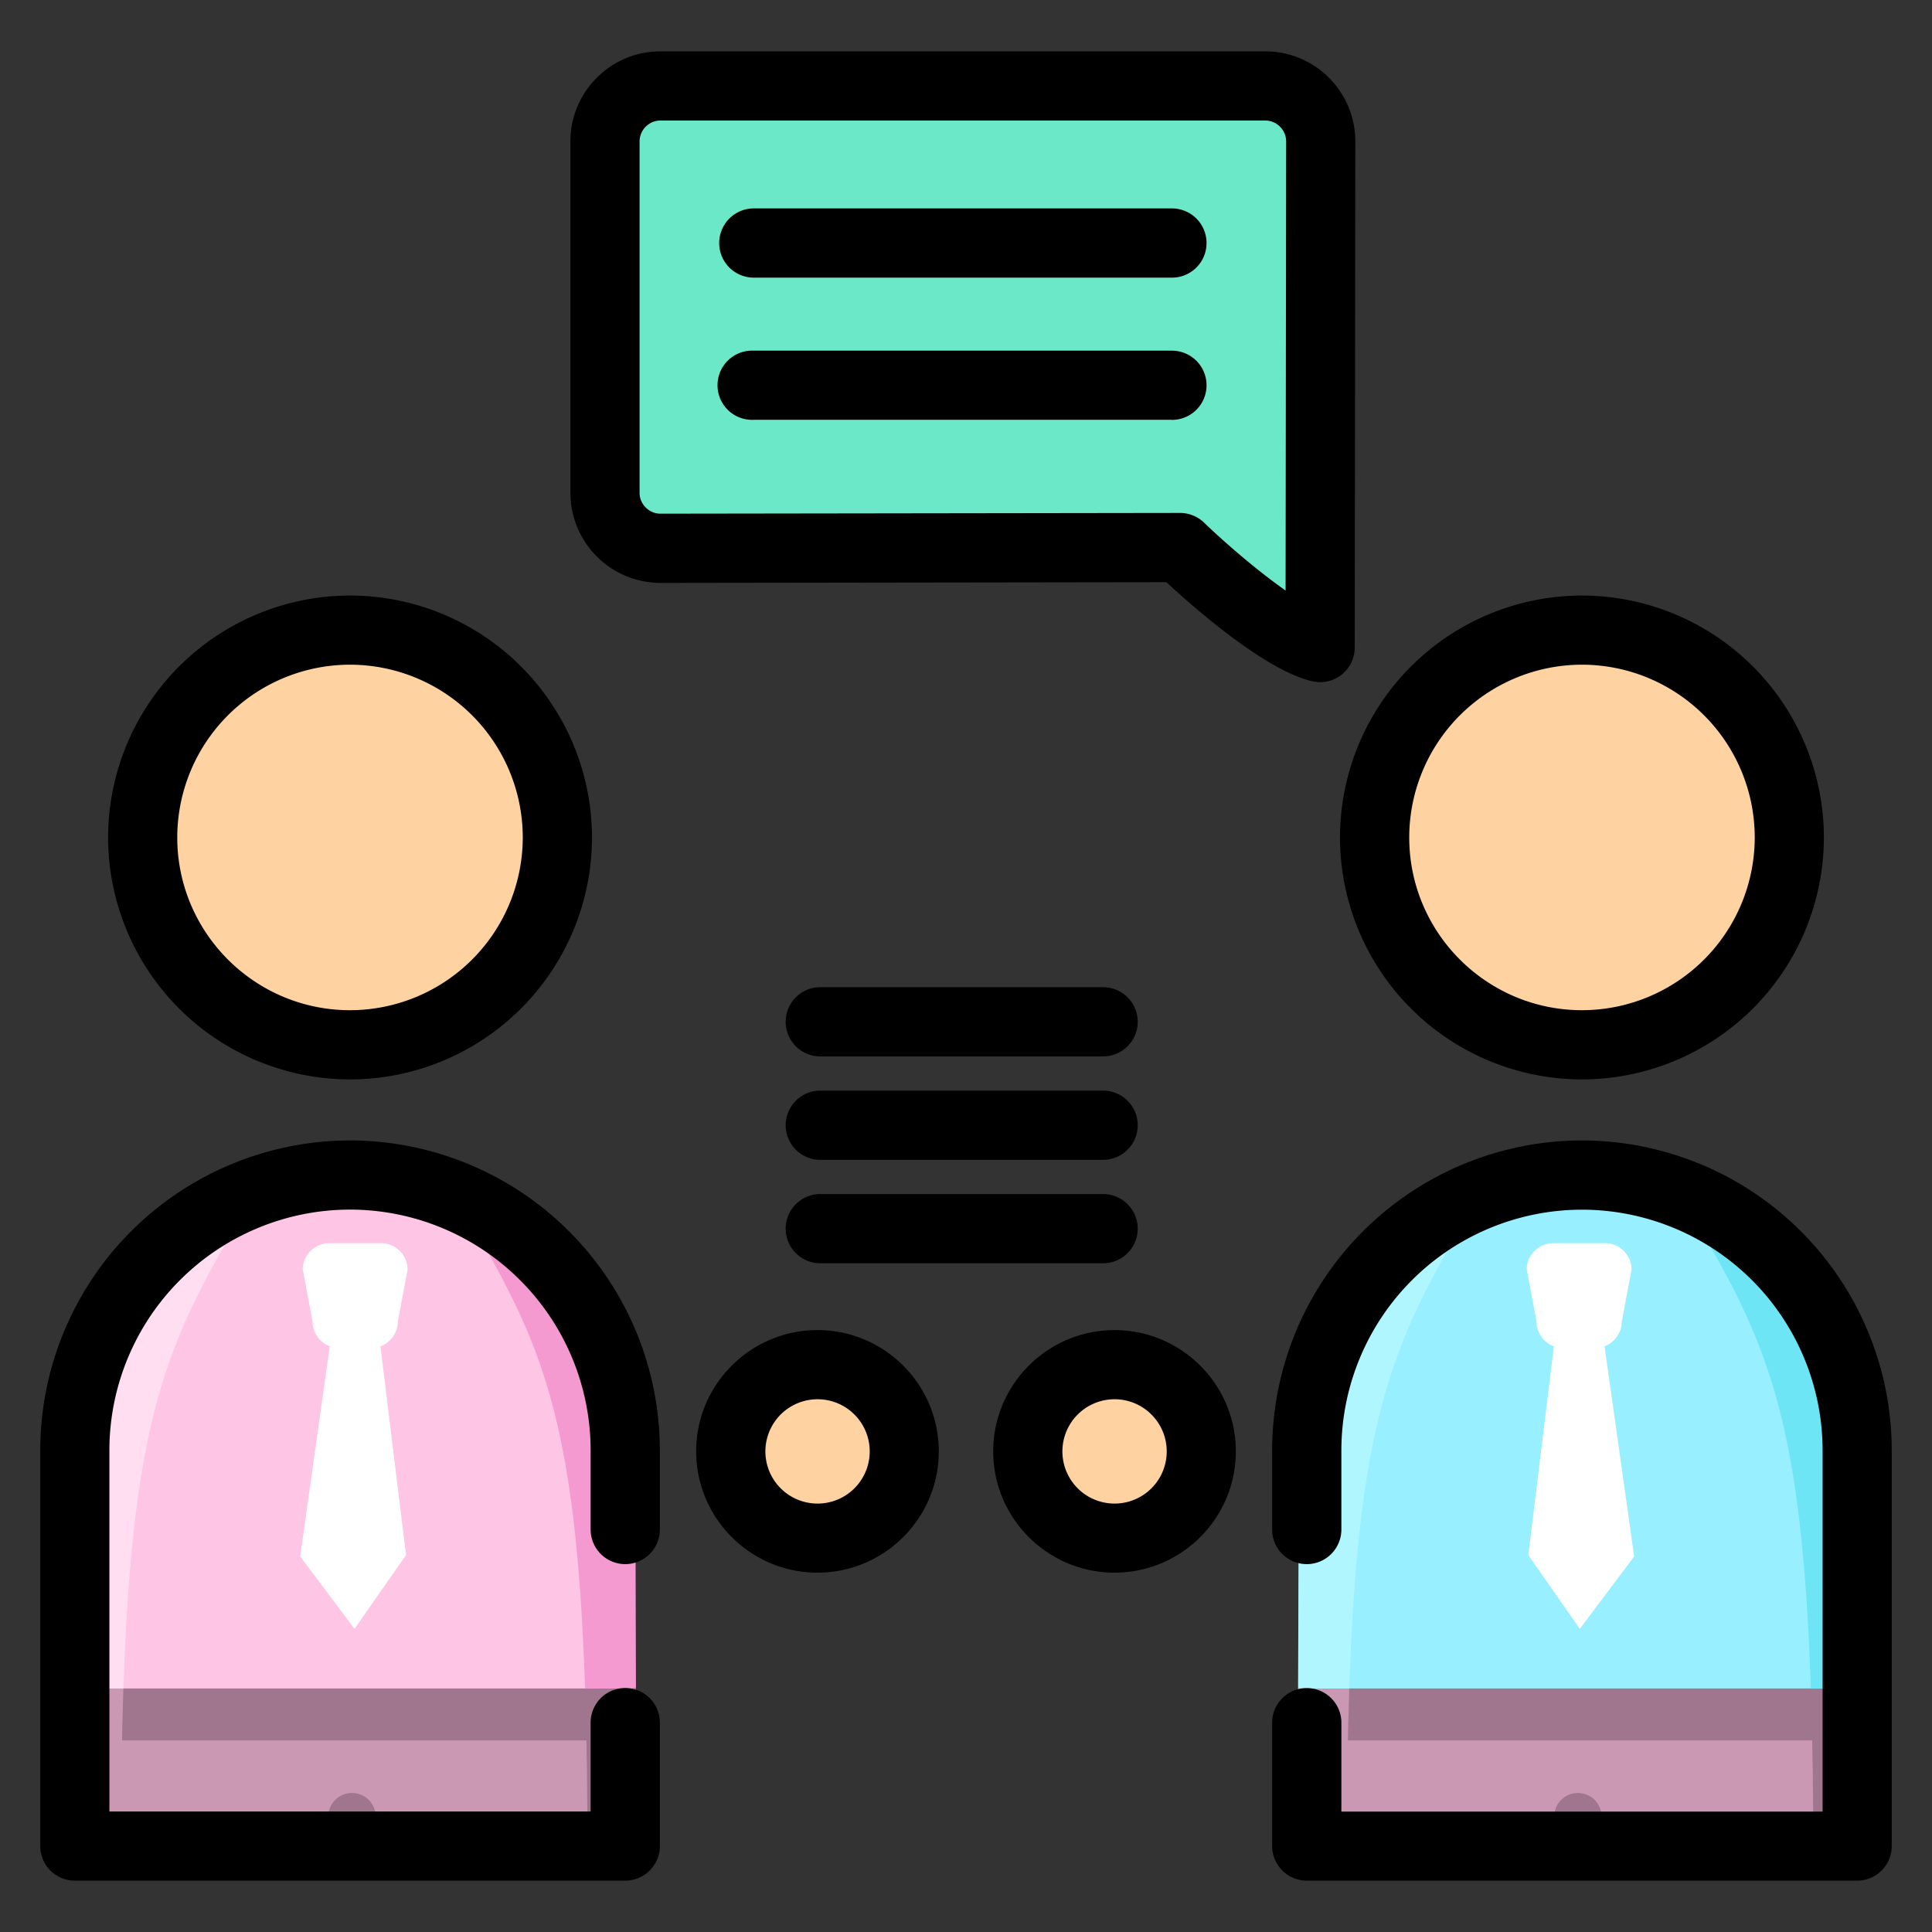 <svg width="24" height="24" fill="none" xmlns="http://www.w3.org/2000/svg">
  <rect width="100%" height="100%" fill="#333333" stroke="none"/>
  <defs/>
  <path d="M16.456 8.101l.008-6.289a.69.69 0 00-.687-.687H8.26a.69.69 0 00-.688.687v4.369c0 .378.31.687.688.687l6.456-.009s1.158 1.113 1.74 1.242z" fill="#6BE8C7"/>
  <path d="M23.131 21.584v1.56l-7.007-.002.012-4.96c0-1.918 1.535-3.508 3.453-3.523a3.48 3.48 0 013.507 3.48V19.9l.035 1.684z" fill="#97EFFF"/>
  <path d="M13.91 19.182a1.097 1.097 0 100-2.193 1.097 1.097 0 000 2.193z" fill="#FFD2A1"/>
  <path d="M23.132 21.584h-7.007v1.56h7.007v-1.56z" fill="#CA98B3"/>
  <g fill="#A0758E">
    <path d="M19.601 22.273c.163 0 .294.131.294.294v.573h-.588v-.573c0-.163.132-.294.294-.294zM23.132 20.975h-7.007v.645h7.007v-.645z"/>
  </g>
  <g fill="#fff">
    <path d="M19.817 16.745h-.4a.33.33 0 01-.33-.33l-.118-.625a.146.146 0 01-.003-.036.33.33 0 01.33-.311h.642a.33.33 0 01.33.311c0 .012-.002.024-.004.036l-.115.614a.15.15 0 00-.003.022.33.33 0 01-.33.319z"/>
    <path d="M19.314 16.637l-.329 2.68.64.917.675-.899-.38-2.698h-.606z"/>
  </g>
  <path d="M16.125 20.973l.012-2.79c0-1.482.915-2.769 2.216-3.284-1.012 1.693-1.474 2.568-1.592 6.08l-.636-.006z" fill="#B0F6FF"/>
  <path d="M16.125 20.973v2.172h.605c0-.82.01-1.537.031-2.166" fill="#CA98B3"/>
  <path d="M23.132 20.973l-.012-2.79a3.534 3.534 0 00-2.217-3.284c1.013 1.693 1.475 2.568 1.592 6.08l.637-.006z" fill="#6EE5F4"/>
  <path d="M23.131 20.973v2.172h-.605c0-.82-.01-1.537-.03-2.166" fill="#A0758E"/>
  <path d="M7.868 21.584v1.56l-6.972-.002.012-4.96c0-1.918 1.535-3.508 3.454-3.523a3.48 3.48 0 013.506 3.48v3.445z" fill="#FFC5E5"/>
  <path d="M10.12 19.182a1.097 1.097 0 100-2.193 1.097 1.097 0 000 2.193z" fill="#FFD2A1"/>
  <path d="M7.868 21.584H.896v1.56h6.972v-1.56z" fill="#CA98B3"/>
  <g fill="#A0758E">
    <path d="M4.372 22.273c.163 0 .295.131.295.294v.573h-.589v-.573c0-.163.132-.294.294-.294zM7.868 20.975H.896v.645h6.972v-.645z"/>
  </g>
  <g fill="#fff">
    <path d="M4.212 16.745h.4a.33.33 0 00.33-.33l.118-.625a.15.15 0 00.003-.036.33.33 0 00-.33-.311h-.642a.33.33 0 00-.33.311c0 .012.002.024.004.036l.115.614a.14.14 0 01.003.022.33.33 0 00.33.319z"/>
    <path d="M4.715 16.637l.329 2.68-.64.917-.675-.899.38-2.698h.606z"/>
  </g>
  <g fill="#FFD2A1">
    <path d="M19.616 7.77a2.622 2.622 0 00-2.521 3.34s.205.617.394.813a2.622 2.622 0 102.127-4.154zM6.933 11.11a2.622 2.622 0 10-.394.813c.295-.317.394-.813.394-.813z"/>
  </g>
  <path d="M.896 20.973l.012-2.79c0-1.482.916-2.769 2.217-3.284-1.012 1.693-1.475 2.568-1.592 6.08l-.637-.006z" fill="#FFDEF2"/>
  <path d="M.896 20.973v2.172h.606c0-.82.01-1.537.03-2.166" fill="#CA98B3"/>
  <path d="M7.9 20.973l-.008-2.79a3.534 3.534 0 00-2.216-3.284c1.012 1.693 1.475 2.568 1.592 6.08l.631-.006z" fill="#F49AD0"/>
  <path d="M7.899 20.973l.005 2.172h-.605c0-.82-.01-1.537-.031-2.166" fill="#A0758E"/>
  <path d="M4.348 13.409a3.009 3.009 0 01-3.005-3.006 3.009 3.009 0 013.005-3.005 3.009 3.009 0 013.006 3.005 3.009 3.009 0 01-3.006 3.006zm0-5.152a2.148 2.148 0 00-2.146 2.146c0 1.184.963 2.146 2.146 2.146a2.148 2.148 0 002.146-2.146 2.148 2.148 0 00-2.146-2.146zM7.767 23.362H.93a.43.43 0 01-.43-.43v-4.917a3.853 3.853 0 013.848-3.848 3.853 3.853 0 013.849 3.848V19a.43.43 0 11-.86 0v-.985a2.992 2.992 0 00-2.989-2.989 2.992 2.992 0 00-2.989 2.99v4.487h5.978v-1.104a.43.43 0 11.86 0v1.533a.43.43 0 01-.43.43zM10.155 19.536c-.83 0-1.507-.676-1.507-1.507 0-.83.676-1.506 1.507-1.506.831 0 1.507.675 1.507 1.506s-.676 1.507-1.507 1.507zm0-2.154a.648.648 0 10.002 1.296.648.648 0 00-.002-1.296zM13.704 15.693H10.19a.43.43 0 010-.86h3.513a.43.43 0 110 .86zM13.704 14.408H10.19a.43.43 0 010-.86h3.513a.43.43 0 110 .86zM13.704 13.123H10.19a.43.43 0 010-.86h3.513a.43.43 0 110 .86zM19.652 13.409a3.009 3.009 0 01-3.006-3.006 3.009 3.009 0 013.006-3.005 3.009 3.009 0 013.005 3.005 3.009 3.009 0 01-3.005 3.006zm0-5.152a2.148 2.148 0 00-2.146 2.146c0 1.184.963 2.146 2.146 2.146a2.148 2.148 0 002.146-2.146 2.148 2.148 0 00-2.146-2.146zM23.07 23.362h-6.837a.43.43 0 01-.43-.43V21.4a.43.43 0 11.86 0v1.104h5.978v-4.488a2.992 2.992 0 00-2.989-2.989 2.992 2.992 0 00-2.989 2.99V19a.43.43 0 01-.86 0v-.985a3.853 3.853 0 013.849-3.848 3.853 3.853 0 013.848 3.848v4.917a.43.43 0 01-.43.43zM13.845 19.536c-.831 0-1.507-.676-1.507-1.507 0-.83.676-1.506 1.507-1.506.83 0 1.507.675 1.507 1.506s-.676 1.507-1.507 1.507zm0-2.154a.648.648 0 10.001 1.296.648.648 0 00-.001-1.296zM16.399 8.474a.43.43 0 01-.093-.01c-.576-.129-1.456-.898-1.817-1.232l-6.285.009a1.119 1.119 0 01-1.118-1.118V1.755c0-.616.501-1.117 1.117-1.117h7.516c.616 0 1.117.501 1.117 1.117l-.007 6.29a.43.43 0 01-.43.429zm-1.74-2.102a.43.43 0 01.298.12c.307.295.692.618 1.013.844l.007-5.581a.261.261 0 00-.258-.258H8.203a.261.261 0 00-.258.258v4.368c0 .14.118.258.258.258l6.455-.009h.001z" fill="#000"/>
  <path d="M14.558 3.449H9.364a.43.43 0 110-.86h5.194a.43.43 0 110 .86zM14.558 5.215H9.364a.43.43 0 110-.859h5.194a.43.43 0 110 .86z" fill="#000"/>
</svg>

